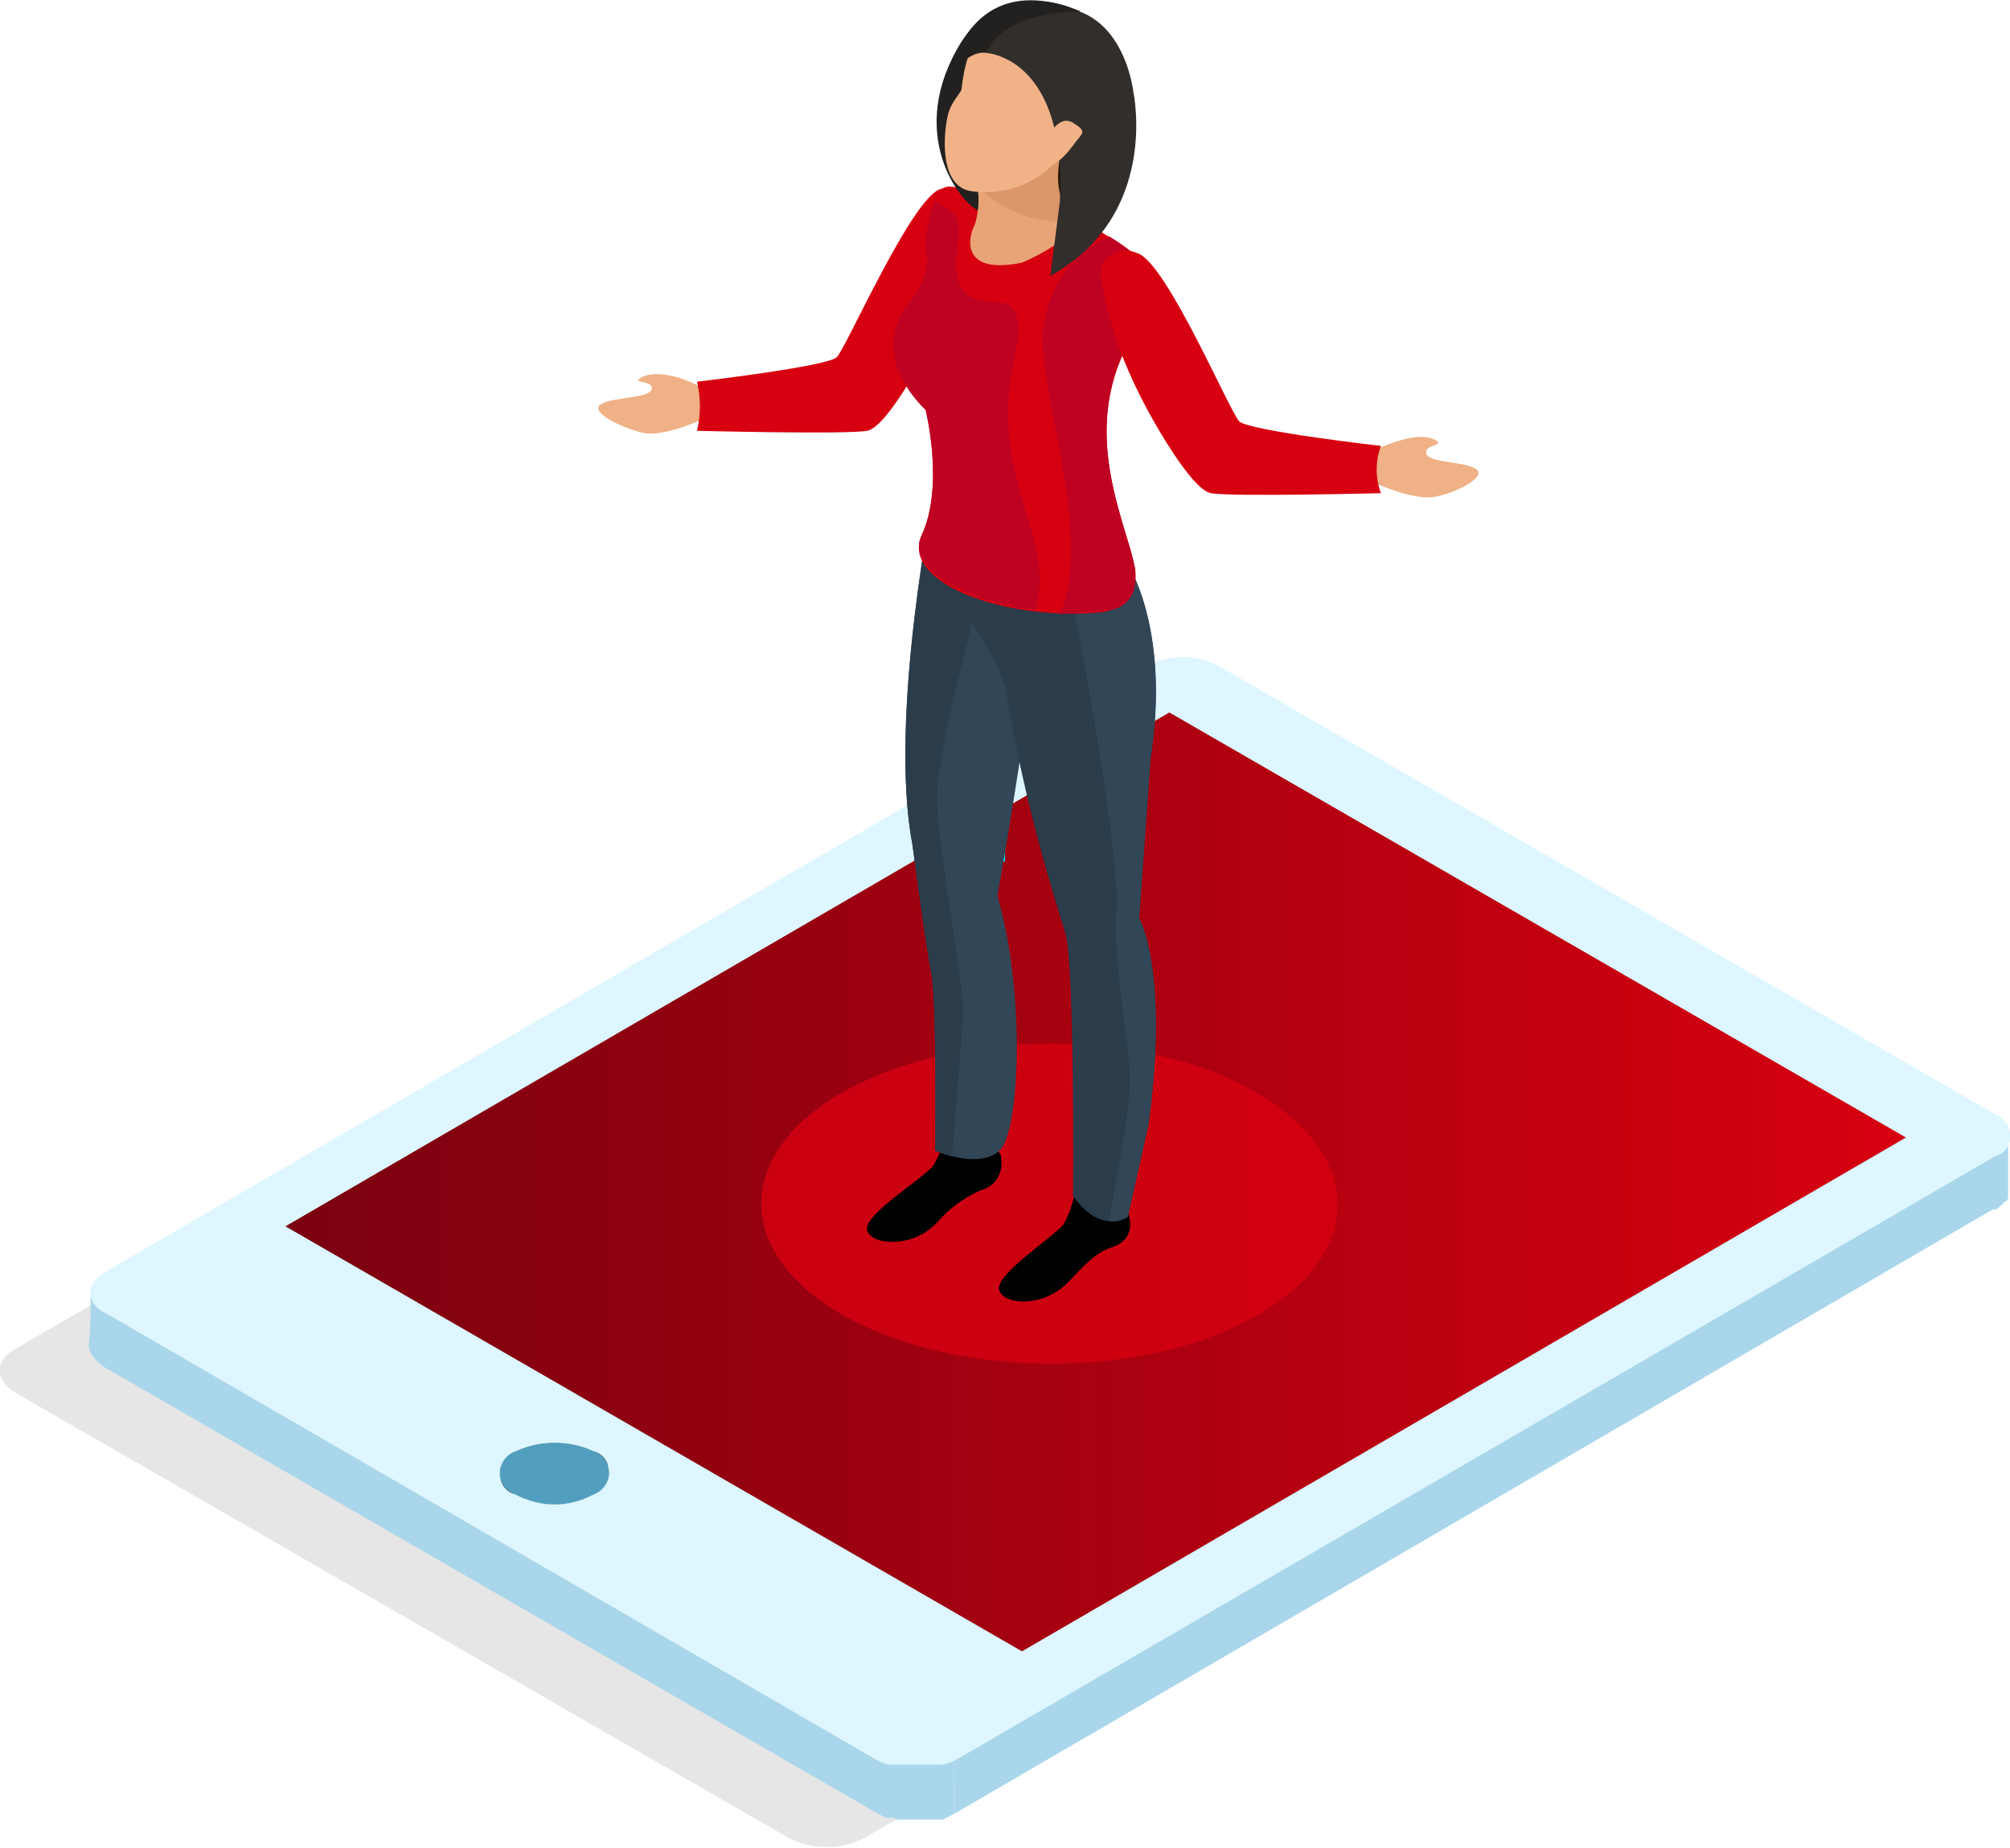 <?xml version="1.0" encoding="utf-8"?>
<!-- Generator: Adobe Illustrator 24.0.0, SVG Export Plug-In . SVG Version: 6.00 Build 0)  -->
<svg version="1.1" xmlns="http://www.w3.org/2000/svg" xmlns:xlink="http://www.w3.org/1999/xlink" x="0px" y="0px"
	 viewBox="0 0 106.4 97.8" style="enable-background:new 0 0 106.4 97.8;" xml:space="preserve">
<style type="text/css">
	.st0{opacity:0.1;enable-background:new    ;}
	.st1{fill:#778489;}
	.st2{fill:#ABBEC5;}
	.st3{clip-path:url(#SVGID_2_);}
	.st4{fill:#738085;}
	.st5{fill:#78858A;}
	.st6{fill:#7C8A8F;}
	.st7{fill:#818F94;}
	.st8{fill:#859499;}
	.st9{fill:#8A999E;}
	.st10{fill:#8E9DA3;}
	.st11{fill:#93A2A8;}
	.st12{fill:#97A7AD;}
	.st13{fill:#9BACB3;}
	.st14{fill:#A0B1B8;}
	.st15{clip-path:url(#SVGID_4_);}
	.st16{fill:#376A80;}
	.st17{fill:#396E85;}
	.st18{fill:#3B7189;}
	.st19{fill:#3D758D;}
	.st20{fill:#3F7992;}
	.st21{fill:#417C96;}
	.st22{fill:#43809B;}
	.st23{fill:#44849F;}
	.st24{fill:#35667C;}
	.st25{fill:#336377;}
	.st26{fill:#315F73;}
	.st27{fill:#336277;}
	.st28{fill:#529EBE;}
	.st29{fill:#498DAB;}
	.st30{fill:url(#SVGID_5_);}
	.st31{fill:#A9D6EA;}
	.st32{fill:#DEF6FF;}
	.st33{opacity:0.8;}
	.st34{fill:#D70010;}
	.st35{fill:url(#SVGID_6_);}
	.st36{fill:#EFB185;}
	.st37{fill:#314656;}
	.st38{fill:#2B3C4B;}
	.st39{fill:#231202;}
	.st40{fill:#BF0222;}
	.st41{fill:#23211F;}
	.st42{fill:#E8A476;}
	.st43{fill:#DB9669;}
	.st44{fill:#F1B287;}
	.st45{fill:#312E2C;}
	.st46{display:none;opacity:0.31;}
	.st47{display:inline;}
	.st48{display:none;}
	.st49{fill:#7A0110;}
	.st50{fill:#101010;}
</style>
<g id="Layer_1">
	<title>13</title>
	<g id="Layer_2_1_">
		<g id="Layer_1-2">
			<path class="st0" d="M100.8,63l-41-23.6c-1.2-0.6-2.7-0.6-3.9,0l-55.1,32c-1.1,0.6-1.1,1.6,0,2.3l41,23.6c1.2,0.6,2.7,0.6,3.9,0
				l55.1-32C101.9,64.7,101.9,63.7,100.8,63z"/>
			<polygon class="st1" points="100.9,60.2 100.9,63 61.9,40.5 61.9,37.7 			"/>
			<polygon class="st2" points="61.9,37.7 61.9,40.5 15.1,67.7 15.1,64.9 			"/>
			<g>
				<g>
					<defs>
						<path id="SVGID_1_" d="M27.3,79.6c-0.5,0.2-0.8,0.7-0.8,1.2V78c0-0.5,0.3-1,0.8-1.2l0,0c1.3-0.6,2.8-0.6,4.1,0
							c0,0.9-0.1,1.9-0.1,2.8c0-0.9,0.1-1.9,0.1-2.8c0.5,0.2,0.8,0.7,0.8,1.2v2.8c-0.1-0.5-0.4-1-0.9-1.2C30,79,28.6,79,27.3,79.6z"
							/>
					</defs>
					<clipPath id="SVGID_2_">
						<use xlink:href="#SVGID_1_"  style="overflow:visible;"/>
					</clipPath>
					<g class="st3">
						<g>
							<path class="st4" d="M32.2,78v2.8c-0.1-0.5-0.4-1-0.9-1.2l-0.4-0.2v-2.8l0.5,0.2C31.9,77,32.2,77.5,32.2,78z"/>
							<path class="st5" d="M30.9,76.6v2.8h-0.3v-2.9L30.9,76.6z"/>
							<path class="st6" d="M30.6,76.5v2.8h-0.3v-2.9L30.6,76.5z"/>
							<path class="st7" d="M30.3,76.4v2.8H30v-2.8H30.3z"/>
							<path class="st8" d="M30,76.4v2.8h-0.3v-2.9L30,76.4z"/>
							<path class="st9" d="M29.7,76.3v2.9h-0.3v-2.9H29.7z"/>
							<path class="st10" d="M29.5,76.3v2.8h-0.2v-2.8H29.5z"/>
							<path class="st11" d="M29.2,76.3v2.8h-0.4v-2.8H29.2z"/>
							<path class="st12" d="M28.8,76.3v2.9h-0.3v-2.8L28.8,76.3z"/>
							<path class="st13" d="M28.5,76.4v2.8h-0.6v-2.7L28.5,76.4z"/>
							<path class="st14" d="M27.9,76.5v2.8l-0.6,0.3l0,0v-2.8l0,0L27.9,76.5z"/>
							<path class="st13" d="M27.3,76.8v2.8l-0.4,0.3v-2.8C26.9,77.1,27.3,76.8,27.3,76.8z"/>
							<path class="st12" d="M26.9,77.1v2.8l-0.2,0.2v-2.8C26.7,77.3,26.9,77.1,26.9,77.1z"/>
							<path class="st11" d="M26.7,77.3v2.8c0,0.1,0,0.1-0.1,0.2v-2.9C26.7,77.4,26.7,77.4,26.7,77.3z"/>
							<path class="st10" d="M26.6,77.4v2.9c0,0.1,0,0.1-0.1,0.1v-3H26.6z"/>
							<path class="st9" d="M26.6,77.6L26.6,77.6z"/>
							<path class="st8" d="M26.5,77.8L26.5,77.8L26.5,77.8z"/>
							<path class="st7" d="M26.5,77.9v2.9l0,0V77.9L26.5,77.9z"/>
						</g>
					</g>
				</g>
			</g>
			<g>
				<g>
					<defs>
						<path id="SVGID_3_" d="M32.2,78v2.8c-0.1,0.5-0.4,0.9-0.8,1.2c-1.3,0.6-2.8,0.6-4.1,0c-0.4-0.3-0.7-0.7-0.8-1.2V78
							c0.1,0.5,0.4,0.9,0.8,1.1c1.3,0.7,2.8,0.7,4.1,0C31.8,78.9,32.1,78.5,32.2,78z"/>
					</defs>
					<clipPath id="SVGID_4_">
						<use xlink:href="#SVGID_3_"  style="overflow:visible;"/>
					</clipPath>
					<g class="st15">
						<g>
							<path class="st16" d="M32.2,78v2.8l0,0V78z"/>
							<path class="st17" d="M32.2,78L32.2,78z"/>
							<path class="st18" d="M32.2,78.2V81h-0.1v-2.7L32.2,78.2z"/>
							<path class="st19" d="M32.1,78.3v2.8c0,0.1,0,0.2-0.1,0.2v-3H32.1z"/>
							<path class="st20" d="M32.1,78.5v2.8c0,0.1,0,0.1-0.1,0.2v-2.8L32.1,78.5L32.1,78.5z"/>
							<path class="st21" d="M31.9,78.7v2.8c-0.1,0.1-0.1,0.1-0.1,0.2v-2.8C31.8,78.8,31.8,78.8,31.9,78.7z"/>
							<path class="st22" d="M31.8,78.9v2.8l-0.4,0.2v-2.8L31.8,78.9z"/>
							<path class="st23" d="M31.4,79.1v2.8l0,0l-0.7,0.2v-2.7L31.4,79.1z"/>
							<path class="st22" d="M30.7,79.4v2.8l-0.5,0.2v-2.9L30.7,79.4z"/>
							<path class="st21" d="M30.2,79.5v2.9h-0.4v-2.8L30.2,79.5z"/>
							<path class="st20" d="M29.8,79.6v2.8h-0.3v-2.8H29.8z"/>
							<path class="st19" d="M29.5,79.6v2.8h-0.3v-2.8H29.5z"/>
							<path class="st18" d="M29.2,79.6v2.8h-0.3v-2.8H29.2z"/>
							<path class="st17" d="M28.9,79.6v2.8h-0.2v-2.8H28.9z"/>
							<path class="st16" d="M28.7,79.6v2.8h-0.3v-2.9L28.7,79.6z"/>
							<path class="st24" d="M28.4,79.5v2.8h-0.3v-2.8H28.4z"/>
							<path class="st25" d="M28.1,79.5v2.8h-0.4v-3L28.1,79.5z"/>
							<path class="st26" d="M27.7,79.3v2.9L27.3,82c-0.4-0.3-0.7-0.7-0.8-1.2V78c0.1,0.5,0.4,0.9,0.8,1.1
								C27.3,79.1,27.7,79.3,27.7,79.3z"/>
						</g>
					</g>
				</g>
			</g>
			<polygon class="st27" points="54.1,87.4 54.1,90.2 15.1,67.7 15.1,64.9 			"/>
			<path class="st28" d="M31.4,76.8c0.6,0.2,1,0.9,0.8,1.5c-0.1,0.4-0.4,0.7-0.8,0.8c-1.3,0.7-2.8,0.7-4.1,0c-0.6-0.2-1-0.9-0.8-1.5
				c0.1-0.4,0.4-0.7,0.8-0.8C28.6,76.2,30.1,76.2,31.4,76.8z"/>
			<polygon class="st29" points="100.9,60.2 100.9,63 54.1,90.2 54.1,87.4 			"/>
			
				<linearGradient id="SVGID_5_" gradientUnits="userSpaceOnUse" x1="15.1" y1="37.45" x2="100.9" y2="37.45" gradientTransform="matrix(1 0 0 -1 0 100)">
				<stop  offset="0" style="stop-color:#7A0110"/>
				<stop  offset="1" style="stop-color:#D70010"/>
			</linearGradient>
			<polygon class="st30" points="100.9,60.2 54.1,87.4 15.1,64.9 61.9,37.7 			"/>
			<path class="st31" d="M106.3,60.3L106.3,60.3c0,0.1-0.1,0.1-0.1,0.2h-0.1l-0.2,0.2c0,0.1-0.1,0.1-0.2,0.2c-0.1,0-0.1,0-0.1,0.1
				L50.5,93v3l55-32h0.2l0.2-0.2l0,0c0.1,0,0.1-0.1,0.2-0.2h0.1c0-0.1,0.1-0.1,0.1-0.2l0,0V60.3L106.3,60.3
				C106.4,60.2,106.3,60.2,106.3,60.3z"/>
			<path class="st32" d="M105.5,58.9c0.6,0.2,1,0.8,0.9,1.5c-0.1,0.4-0.4,0.7-0.8,0.8l-55.1,32c-1.3,0.6-2.7,0.6-4,0L5.6,69.5
				c-1.1-0.6-1.1-1.6,0-2.2l55-32c1.2-0.7,2.8-0.7,4,0L105.5,58.9z M54.1,87.4l46.8-27.2l-39-22.5L15.1,64.9L54.1,87.4z M27.3,79.1
				c1.3,0.7,2.8,0.7,4.1,0c0.6-0.2,1-0.9,0.8-1.5c-0.1-0.4-0.4-0.7-0.8-0.8c-1.3-0.6-2.8-0.6-4.1,0c-0.6,0.2-1,0.9-0.8,1.5
				C26.6,78.7,26.9,79,27.3,79.1z"/>
			<path class="st31" d="M50.5,93.2l-0.6,0.2H47l-0.5-0.2L5.6,69.5c-0.5-0.2-0.8-0.6-0.8-1.1c0,0.9,0,1.9-0.1,2.8
				c0,0.4,0.3,0.8,0.9,1.2L46.5,96l0.4,0.2h0.4c0.1,0,0.1,0,0.1,0.1h2.5l0.6-0.3V93.2z"/>
			<g class="st33">
				<path class="st34" d="M66.3,57.7c6,3.4,6,8.7,0.1,12s-15.6,3.3-21.6,0s-6-8.7,0-12S60.4,54.4,66.3,57.7z"/>
			</g>
			<g>
				<g>
					
						<linearGradient id="SVGID_6_" gradientUnits="userSpaceOnUse" x1="52.584" y1="80.979" x2="51.914" y2="54.388" gradientTransform="matrix(1 0 0 -1 0 100)">
						<stop  offset="0" style="stop-color:#01DFF9"/>
						<stop  offset="0.99" style="stop-color:#00E7FF"/>
					</linearGradient>
					<rect x="51.3" y="19" class="st35" width="1.9" height="26.6"/>
				</g>
			</g>
			<path class="st36" d="M37.6,22c0,0-2.4,1.2-3.6,0.9s-2.8-1.1-2.2-1.5s2.6-0.3,2.7-0.8s-1.1-0.3-0.6-0.6s1.7-0.4,3.6,0.7
				C37.9,21,37.9,21.6,37.6,22z"/>
			<path class="st34" d="M49.8,10c0,0,1.8-0.7,1.8,1.5c-0.4,2.5-1.2,4.9-2.5,7c0,0-2.1,4.1-3.2,4.3s-9,0-9,0c0.2-0.9,0.2-1.7,0-2.6
				c0,0,6.9-0.8,7.4-1.3S48.3,10.4,49.8,10z"/>
			<path d="M50.2,59.4c-0.1,0.8-0.4,1.6-0.8,2.3c-0.7,0.8-3.7,2.6-3.5,3.4s2.4,1,3.7-0.4c0.6-0.7,1.4-1.3,2.3-1.7
				c0.8-0.2,1.2-0.9,1.1-1.7c0-0.2-0.1-0.3-0.2-0.4C51.8,60.7,50.9,60.1,50.2,59.4z"/>
			<path class="st37" d="M49.5,25.7c0,0-2.5,12.2-1.2,19c0,0,0.7,5.3,1,6.8s0.2,9.4,0.2,9.4s2.3,1,3.4,0s1.4-8.3-0.1-13.5
				c0,0,1.8-10,1.9-13.3c0-2,0.1-4.1,0.4-6.1L49.5,25.7z"/>
			<path class="st38" d="M48.3,44.7c0,0,0.7,5.3,1,6.8s0.2,9.4,0.2,9.4l0.9,0.3c0.2-2.4,0.5-6.5,0.6-7.5s-1.3-8.6-1.4-11.3
				s2.8-12.9,2.8-12.9l-0.8-2.9l-2.1-0.9C49.5,25.7,47,37.9,48.3,44.7z"/>
			
				<rect x="53.8" y="8" transform="matrix(8.193845e-02 -0.997 0.997 8.193845e-02 41.85 64.476)" class="st39" width="4.3" height="3.1"/>
			<path d="M57,62.5c-0.1,0.8-0.3,1.6-0.7,2.3c-0.7,0.8-3.7,2.7-3.4,3.5s2.4,0.9,3.7-0.5s1.7-1.6,2.3-1.8s1.3-0.8,0.7-2.1
				C58.6,63.6,57.7,63.2,57,62.5z"/>
			<path class="st38" d="M59.6,29.7c0,0,2.4,3.4,1.3,10.5l-0.6,8.4c0,0,1.6,2.7,0.5,10.9l-1.1,4.9c0,0-1.4,1-2.9-1.1
				c0,0,0.1-12.1-0.4-13.9c-1.3-4.1-2.4-8.3-3.1-12.6c-0.2-2-3.3-5.3-3.2-7L59.6,29.7z"/>
			<path class="st37" d="M59.7,64.4l1.1-4.9c1.1-8.2-0.5-10.9-0.5-10.9l0.6-8.4c1.1-7.1-1.3-10.5-1.3-10.5h-0.3l-2.6,1.7
				c0,0,2.6,13.3,2.4,16.7s0.8,7.3,0.7,9.4s-0.7,4.8-1.1,7.1C59,64.7,59.4,64.6,59.7,64.4z"/>
			<path class="st34" d="M61.2,14.9c0,0-2.1-4-10.8-5c0,0-1.4-0.6-1.3,3.9c-0.1,0.9-0.5,1.7-1.1,2.4c-0.5,0.6-1.7,2.8,1,5.5
				c0,0,1,4-0.2,6.6s4.6,4.6,9.5,4.1c1.1-0.1,1.9-1.1,1.8-2.2c0-0.2-0.1-0.4-0.1-0.5c-0.5-2.1-2.1-5.6-1.1-9.4S61.9,16.9,61.2,14.9z
				"/>
			<path class="st40" d="M61.2,14.8c0.7,2-1.3,1.5-2.3,5.4s0.6,7.4,1.1,9.5s-0.8,2.6-1.4,2.6l-2.5,0.2c1.7-3.8-0.8-10.7-0.9-14.5
				c0-2.4,1.4-4.5,3.5-5.5C59.7,13.1,60.6,13.8,61.2,14.8z"/>
			<path class="st40" d="M48.8,28.3c1.2-2.6,0.2-6.6,0.2-6.6c-2.7-2.7-1.5-4.9-1-5.5c0.6-0.7,1-1.5,1.1-2.4c-0.2-1.1,0-2.2,0.4-3.2
				c0.5,0.5,1.5,0.3,1.2,2.4s0.2,3,2.1,3s0.8,3.1,0.7,4c-0.8,5.8,2.4,8.6,1.3,12.3C51.1,31.8,47.9,30.1,48.8,28.3z"/>
			<path class="st41" d="M52.4,2.3c0.7,3,1,6.1,1,9.2c0,0.6-0.4,0.1-1.5-0.3s-4-4.2-1-9c1.5-2.2,4.5-2.8,6.7-1.3
				c0.2,0.1,0.4,0.3,0.5,0.4L52.4,2.3z"/>
			<path class="st42" d="M51,8.1c0.8,1.1,1,2.5,0.6,3.8c-0.3,0.5-0.9,2.7,2.5,2c0,0,3.6-1.5,2.6-2.6S55.5,9.5,56.8,6L51,8.1z"/>
			<path class="st43" d="M56.7,11.3l0.2,0.4c-2,0.2-3.9-0.5-5.3-2L56,6.3l0,0l0.5,0.4C55.6,9.7,56.1,10.6,56.7,11.3z"/>
			<path class="st44" d="M52.1,1.8c0,0-0.9,0.2-1.2,2.9c0,0.2-0.5,0.6-0.7,1.3s-0.6,3.7,1.1,4.1c2.4,0.4,4.7-0.9,5.6-3.1
				C58.2,4.1,56,0.1,52.1,1.8z"/>
			<path class="st45" d="M52.2,2.8c0,0,4.3,0.2,3.9,7.9l-0.5,3.9c5.8-3.2,4.4-9.7,4.4-9.7S59.5,0,55.3,0.4
				C55.3,0.4,52.6,1.2,52.2,2.8z"/>
			<path class="st41" d="M52.2,2.8c0,0-1.3-0.3-2.2,2.1c0,0,0.8-6.9,7.2-4.3C57.2,0.6,53.2,0.5,52.2,2.8z"/>
			<path class="st44" d="M55.4,7.4c0,0,0.6-1.4,1.4-0.9s0.5,0.5,0,1.2s-1.3,1.4-2,1.2L55.4,7.4z"/>
			<path class="st36" d="M72.4,25.4c0,0,2.3,1.1,3.5,0.9s2.9-1.1,2.2-1.5s-2.5-0.3-2.6-0.8s1-0.4,0.5-0.7S74.4,23,72.4,24
				C72,24.4,72,25,72.4,25.4z"/>
			<path class="st34" d="M60.2,13.4c-0.6-0.3-1.4-0.1-1.8,0.5c-0.1,0.3-0.2,0.6-0.1,0.9c0.4,2.5,1.3,4.8,2.5,7c0,0,2.2,4.1,3.3,4.3
				s9,0,9,0c-0.3-0.8-0.3-1.7,0-2.5c0,0-7-0.8-7.5-1.3S61.7,13.8,60.2,13.4z"/>
			<g class="st46">
				<g class="st47">
					<path class="st34" d="M70.7,62.8V7.1l-30.3,13v42.7c-0.5,2.4,1,5,4.4,6.9c6,3.3,15.7,3.3,21.6,0C69.8,67.8,71.2,65.3,70.7,62.8
						z"/>
				</g>
			</g>
		</g>
	</g>
</g>
<g id="Layer_2" class="st48">
	<g id="Layer_2_2_" class="st47">
		<rect x="-88.8" y="29.8" class="st34" width="66.7" height="34.6"/>
		<rect x="-88.8" y="-13.5" class="st49" width="66.7" height="34.6"/>
		<rect x="-88.8" y="70.1" class="st50" width="66.7" height="34.6"/>
	</g>
</g>
</svg>
